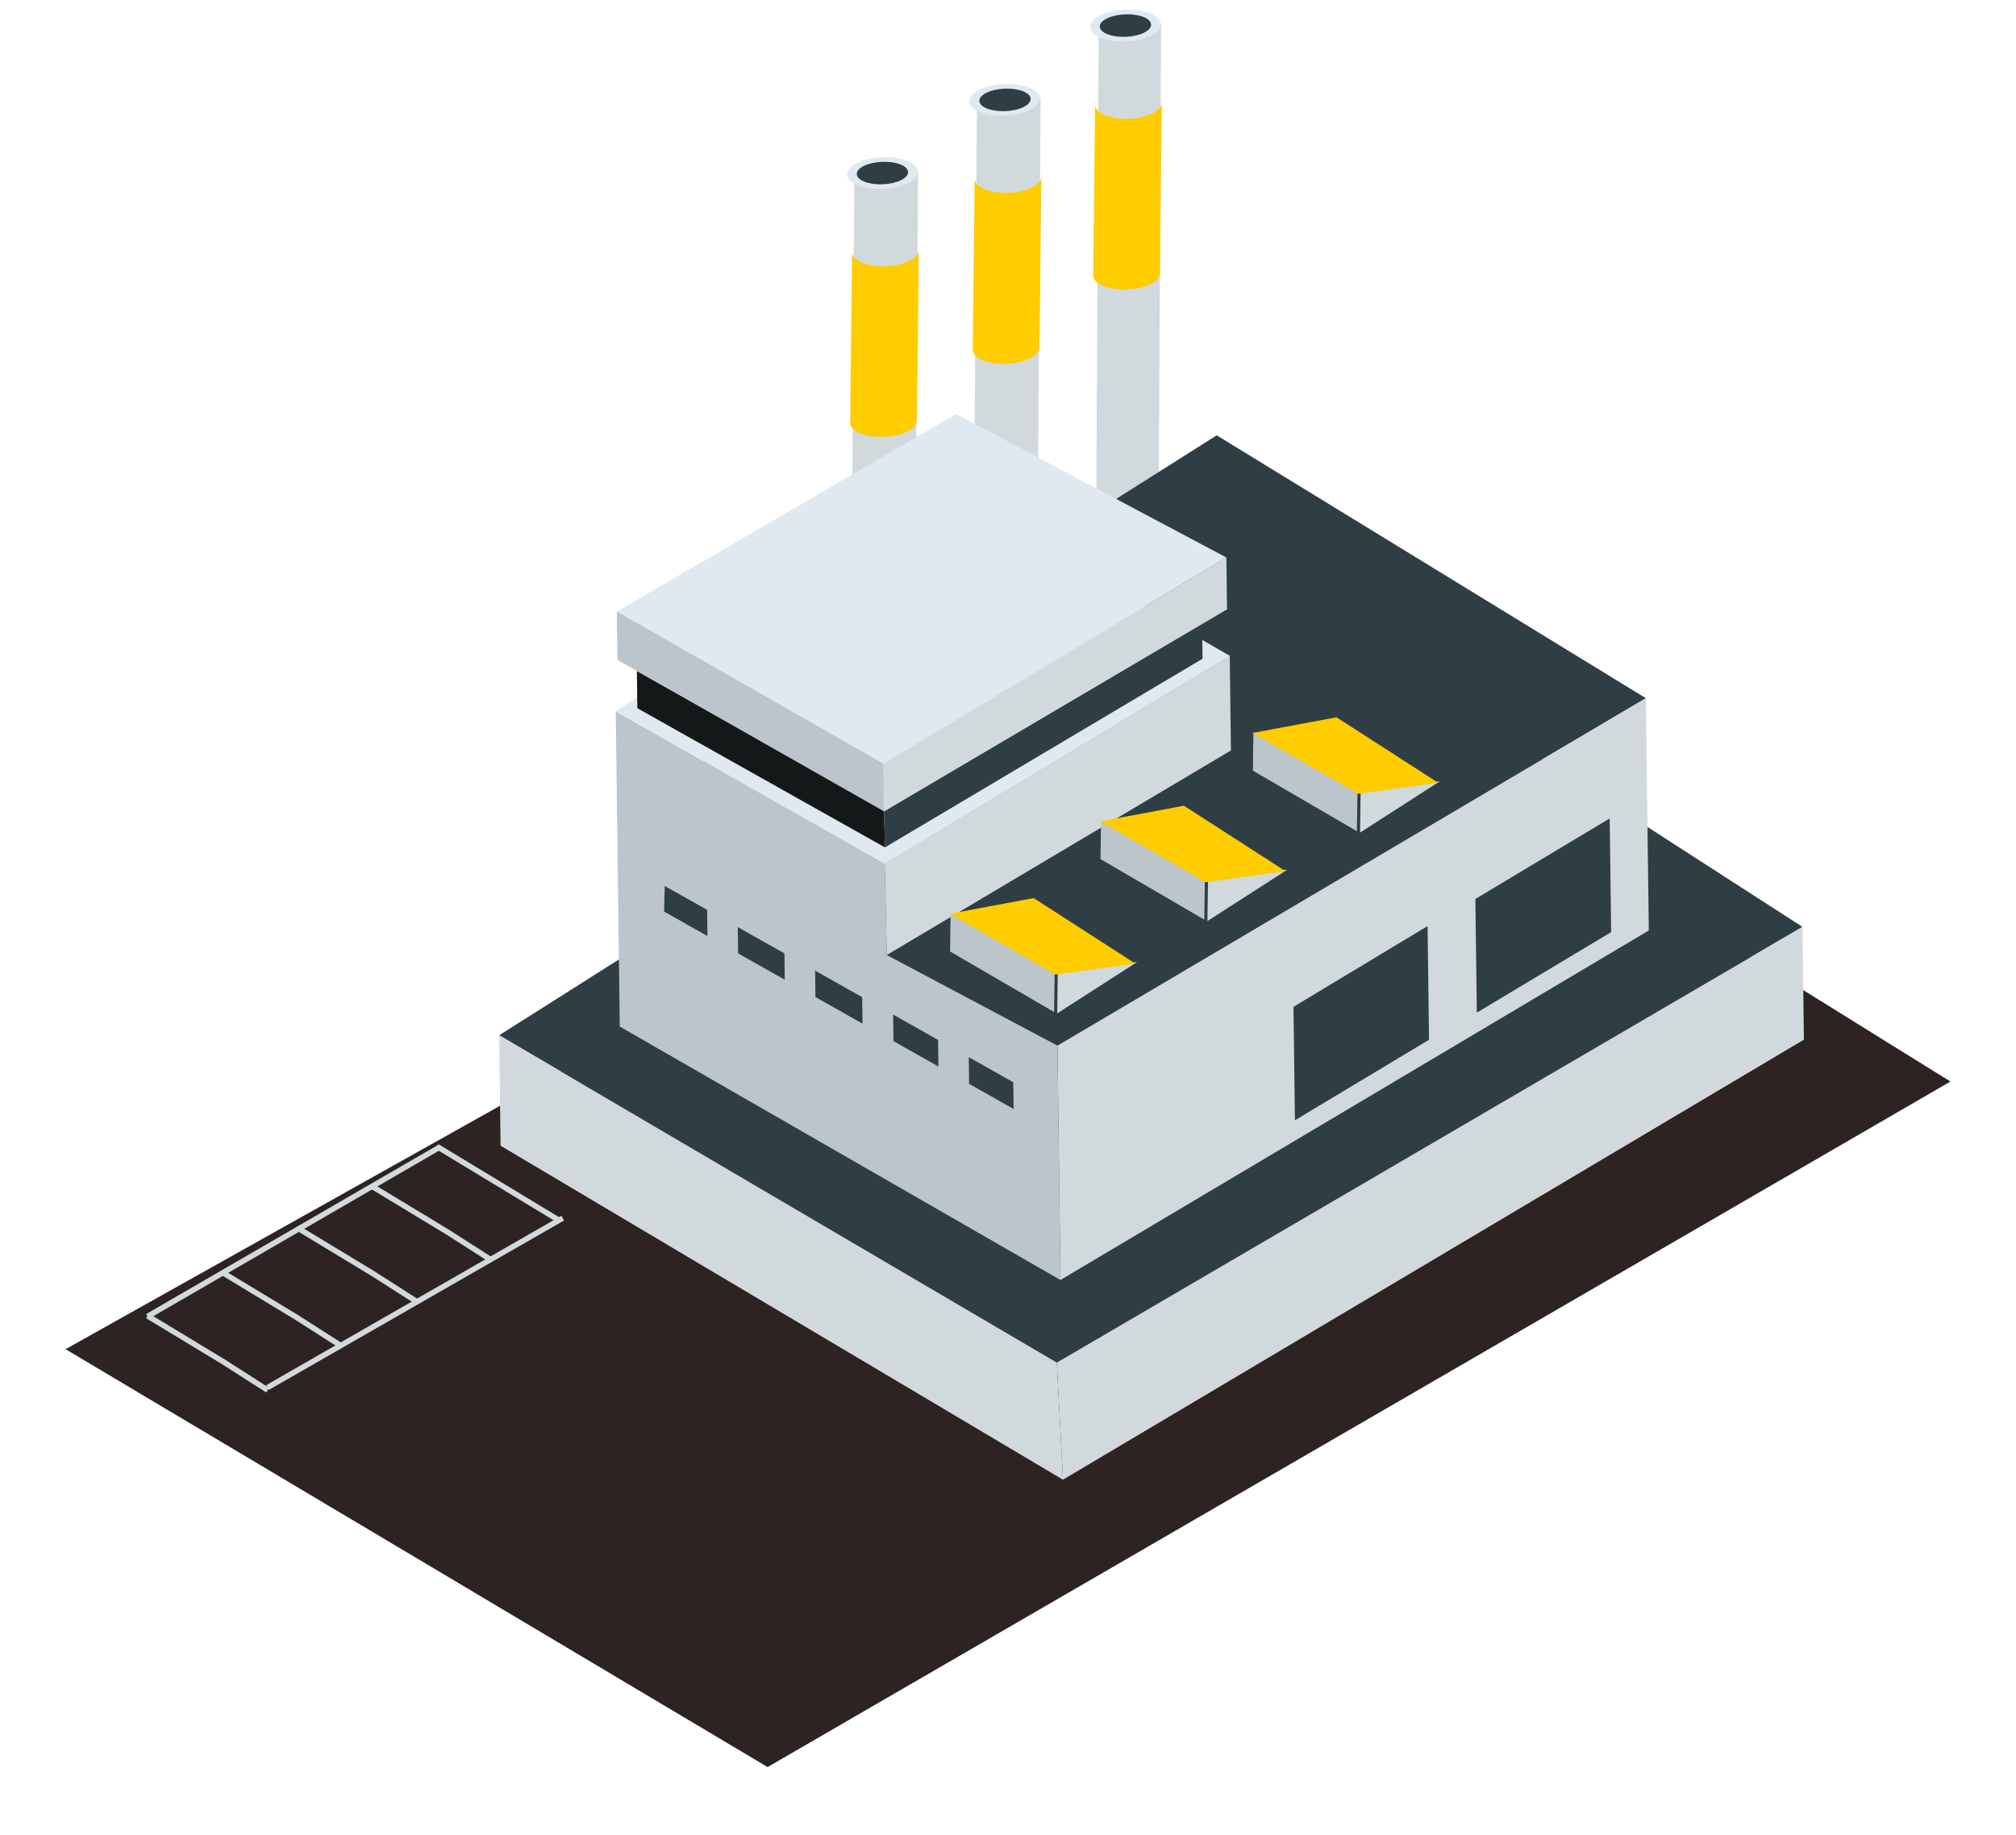 <svg width="369" height="336" viewBox="0 0 369 336" fill="none" xmlns="http://www.w3.org/2000/svg">
<g filter="url(#filter0_d)">
<path d="M140.5 318.5L12 242L219 126L239.5 120L357 193L140.5 318.5Z" fill="#2D2323"/>
</g>
<path d="M190.473 17.905L190.471 18.205L189.974 91.565L178.312 91.88L178.812 18.22L190.473 17.905Z" fill="#D1D9DC"/>
<path d="M183.868 21.199C187.432 21.084 190.338 19.689 190.359 18.082C190.381 16.475 187.508 15.265 183.944 15.38C180.38 15.495 177.474 16.89 177.453 18.497C177.431 20.104 180.304 21.313 183.868 21.199Z" fill="#E0E9EF"/>
<path d="M183.923 20.35C186.516 20.267 188.63 19.276 188.645 18.138C188.659 16.999 186.569 16.144 183.976 16.227C181.383 16.31 179.269 17.301 179.254 18.439C179.239 19.578 181.33 20.433 183.923 20.35Z" fill="#2E3E44"/>
<path d="M178.006 67.748L178.048 64.003C178.031 65.552 180.753 66.716 184.123 66.613C187.493 66.509 190.243 65.177 190.261 63.627L190.613 32.334C190.595 33.884 187.846 35.216 184.475 35.32C181.105 35.424 178.383 34.26 178.401 32.71L178.006 67.748Z" fill="#FFCC00"/>
<path d="M212.52 4.303L212.518 4.731L212.054 98.927L200.626 99.217L201.092 4.594L212.52 4.303Z" fill="#D1D9DC"/>
<path d="M205.958 7.594C209.522 7.48 212.429 6.084 212.45 4.478C212.471 2.871 209.599 1.661 206.034 1.775C202.47 1.89 199.564 3.286 199.543 4.892C199.522 6.499 202.394 7.709 205.958 7.594Z" fill="#E0E9EF"/>
<path d="M205.971 6.746C208.564 6.663 210.678 5.673 210.692 4.535C210.707 3.396 208.617 2.541 206.024 2.624C203.431 2.707 201.317 3.697 201.302 4.836C201.287 5.974 203.377 6.83 205.971 6.746Z" fill="#2E3E44"/>
<path d="M200.054 54.144L200.096 50.4C200.079 51.949 202.801 53.113 206.171 53.01C209.542 52.906 212.292 51.573 212.309 50.024L212.661 18.774C212.644 20.323 209.894 21.656 206.523 21.759C203.153 21.863 200.431 20.699 200.448 19.149L200.054 54.144Z" fill="#FFCC00"/>
<path d="M168.039 31.302L168.036 31.644L167.54 104.962L155.879 105.277L156.378 31.617L168.039 31.302Z" fill="#D1D9DC"/>
<path d="M161.477 34.595C165.041 34.48 167.947 33.085 167.968 31.478C167.989 29.871 165.117 28.661 161.553 28.776C157.989 28.89 155.083 30.286 155.062 31.893C155.04 33.499 157.913 34.709 161.477 34.595Z" fill="#E0E9EF"/>
<path d="M161.488 33.746C164.081 33.663 166.195 32.673 166.21 31.535C166.225 30.396 164.135 29.541 161.542 29.624C158.949 29.707 156.835 30.698 156.82 31.836C156.805 32.974 158.895 33.83 161.488 33.746Z" fill="#2E3E44"/>
<path d="M155.572 81.144L155.614 77.399C155.597 78.949 158.319 80.113 161.689 80.009C165.06 79.906 167.81 78.573 167.827 77.024L168.179 45.773C168.162 47.323 165.412 48.655 162.041 48.759C158.671 48.863 155.949 47.699 155.966 46.149L155.572 81.144Z" fill="#FFCC00"/>
<path d="M193.553 191.427L112.946 149.156L222.699 79.694L301.251 127.823L193.553 191.427Z" fill="#2E3E44"/>
<path d="M193.437 249.451L91.366 189.53L227.257 103.475L329.919 169.689L193.437 249.451Z" fill="#2E3E44"/>
<path d="M193.553 191.428L194.097 234.331L301.79 170.345L301.251 127.824L193.553 191.428Z" fill="#D1D9DC"/>
<path d="M193.437 249.451L194.561 270.892L330.181 190.332L329.919 169.689L193.437 249.451Z" fill="#D1D9DC"/>
<path d="M193.553 191.427L194.097 234.331L113.438 187.931L112.706 130.216L161.928 158.156L162.31 174.838L193.553 191.427Z" fill="#BCC5CB"/>
<path d="M194.561 270.893L91.623 209.748L91.366 189.531L193.437 249.451L194.561 270.893Z" fill="#D1D9DC"/>
<path d="M237.017 205.094L236.754 184.323L261.298 169.538L261.562 190.352L237.017 205.094Z" fill="#2E3E44"/>
<path d="M270.311 185.387L270.047 164.574L294.634 149.831L294.898 170.644L270.311 185.387Z" fill="#2E3E44"/>
<path d="M185.464 198.127L185.527 203.022L121.557 166.883L121.668 162.199L185.464 198.127Z" fill="#2E3E44"/>
<path d="M161.696 139.811L112.9 111.95L175.016 75.787L224.472 102.063L161.696 139.811Z" fill="#E0E9EF"/>
<path d="M171.782 196.684L171.699 190.172L177.317 193.379L177.406 200.401L171.782 196.684Z" fill="#BCC5CB"/>
<path d="M161.928 158.156L112.706 130.216L171.937 94.812L225.084 120.063L161.928 158.156Z" fill="white"/>
<path d="M157.889 188.73L157.807 182.217L163.466 185.381L163.555 192.446L157.889 188.73Z" fill="#BCC5CB"/>
<path d="M143.652 180.481L143.57 173.969L149.186 177.133L149.276 184.198L143.652 180.481Z" fill="#BCC5CB"/>
<path d="M129.504 172.572L129.422 166.102L135.039 169.266L135.128 176.289L129.504 172.572Z" fill="#BCC5CB"/>
<path d="M161.928 158.155L162.31 174.838L225.304 137.386L225.084 120.063L161.928 158.155Z" fill="#D1D9DC"/>
<path d="M112.706 130.216L174.698 90.988L225.084 120.063L161.928 158.156L112.706 130.216Z" fill="#E0E9EF"/>
<path d="M116.572 122.845L116.658 129.655L161.975 155.133L161.804 148.324L116.572 122.845Z" fill="#151819"/>
<path d="M220.028 114.125L220.11 120.595L161.975 155.133L161.806 148.537L220.028 114.125Z" fill="#2E3E44"/>
<path d="M113.012 120.803L112.9 111.95L161.696 139.811L161.806 148.536L113.012 120.803Z" fill="#BCC5CB"/>
<path d="M224.472 102.063L224.593 111.555L161.806 148.536L161.696 139.811L224.472 102.063Z" fill="#D1D9DC"/>
<path d="M173.892 174.186L192.935 185.271L193.037 177.97L173.991 167.148L173.892 174.186Z" fill="#BCC5CB"/>
<path d="M208.143 176.113L193.506 185.528L193.608 178.136L208.143 176.113Z" fill="#D1D9DC"/>
<path d="M189.201 164.414L207.791 176.391L193.172 178.429L173.816 167.285L189.201 164.414Z" fill="#FFCC00"/>
<path d="M201.432 157.276L220.432 168.362L220.534 161.062L201.53 150.239L201.432 157.276Z" fill="#BCC5CB"/>
<path d="M235.64 159.205L221.004 168.619L221.105 161.228L235.64 159.205Z" fill="#D1D9DC"/>
<path d="M216.698 147.505L235.288 159.482L220.669 161.521L201.356 150.375L216.698 147.505Z" fill="#FFCC00"/>
<path d="M229.322 141.087L248.364 152.171L248.466 144.871L229.42 134.049L229.322 141.087Z" fill="#BCC5CB"/>
<path d="M263.572 143.014L248.935 152.428L249.037 145.038L263.572 143.014Z" fill="#D1D9DC"/>
<path d="M244.629 131.315L263.22 143.291L248.601 145.33L229.245 134.186L244.629 131.315Z" fill="#FFCC00"/>
<path d="M27 241L41 232.888L80.5 210" stroke="#D1D9DC"/>
<path d="M27 240.901L40.843 249.279L49 254.5" stroke="#D1D9DC"/>
<path d="M55 225.131L68.272 233.163L76.093 238.168" stroke="#D1D9DC"/>
<path d="M41 233.131L54.272 241.163L62.093 246.168" stroke="#D1D9DC"/>
<path d="M68 217.131L81.843 225.508L90 230.729" stroke="#D1D9DC"/>
<path d="M80 209.9L85.891 213.466L102.514 223.526" stroke="#D1D9DC"/>
<path d="M49 254L63.131 245.888L103 223" stroke="#D1D9DC"/>
<defs>
<filter id="filter0_d" x="0" y="113" width="369" height="222.5" filterUnits="userSpaceOnUse" color-interpolation-filters="sRGB">
<feFlood flood-opacity="0" result="BackgroundImageFix"/>
<feColorMatrix in="SourceAlpha" type="matrix" values="0 0 0 0 0 0 0 0 0 0 0 0 0 0 0 0 0 0 127 0"/>
<feOffset dy="5"/>
<feGaussianBlur stdDeviation="6"/>
<feColorMatrix type="matrix" values="0 0 0 0 0 0 0 0 0 0 0 0 0 0 0 0 0 0 0.25 0"/>
<feBlend mode="normal" in2="BackgroundImageFix" result="effect1_dropShadow"/>
<feBlend mode="normal" in="SourceGraphic" in2="effect1_dropShadow" result="shape"/>
</filter>
</defs>
</svg>
